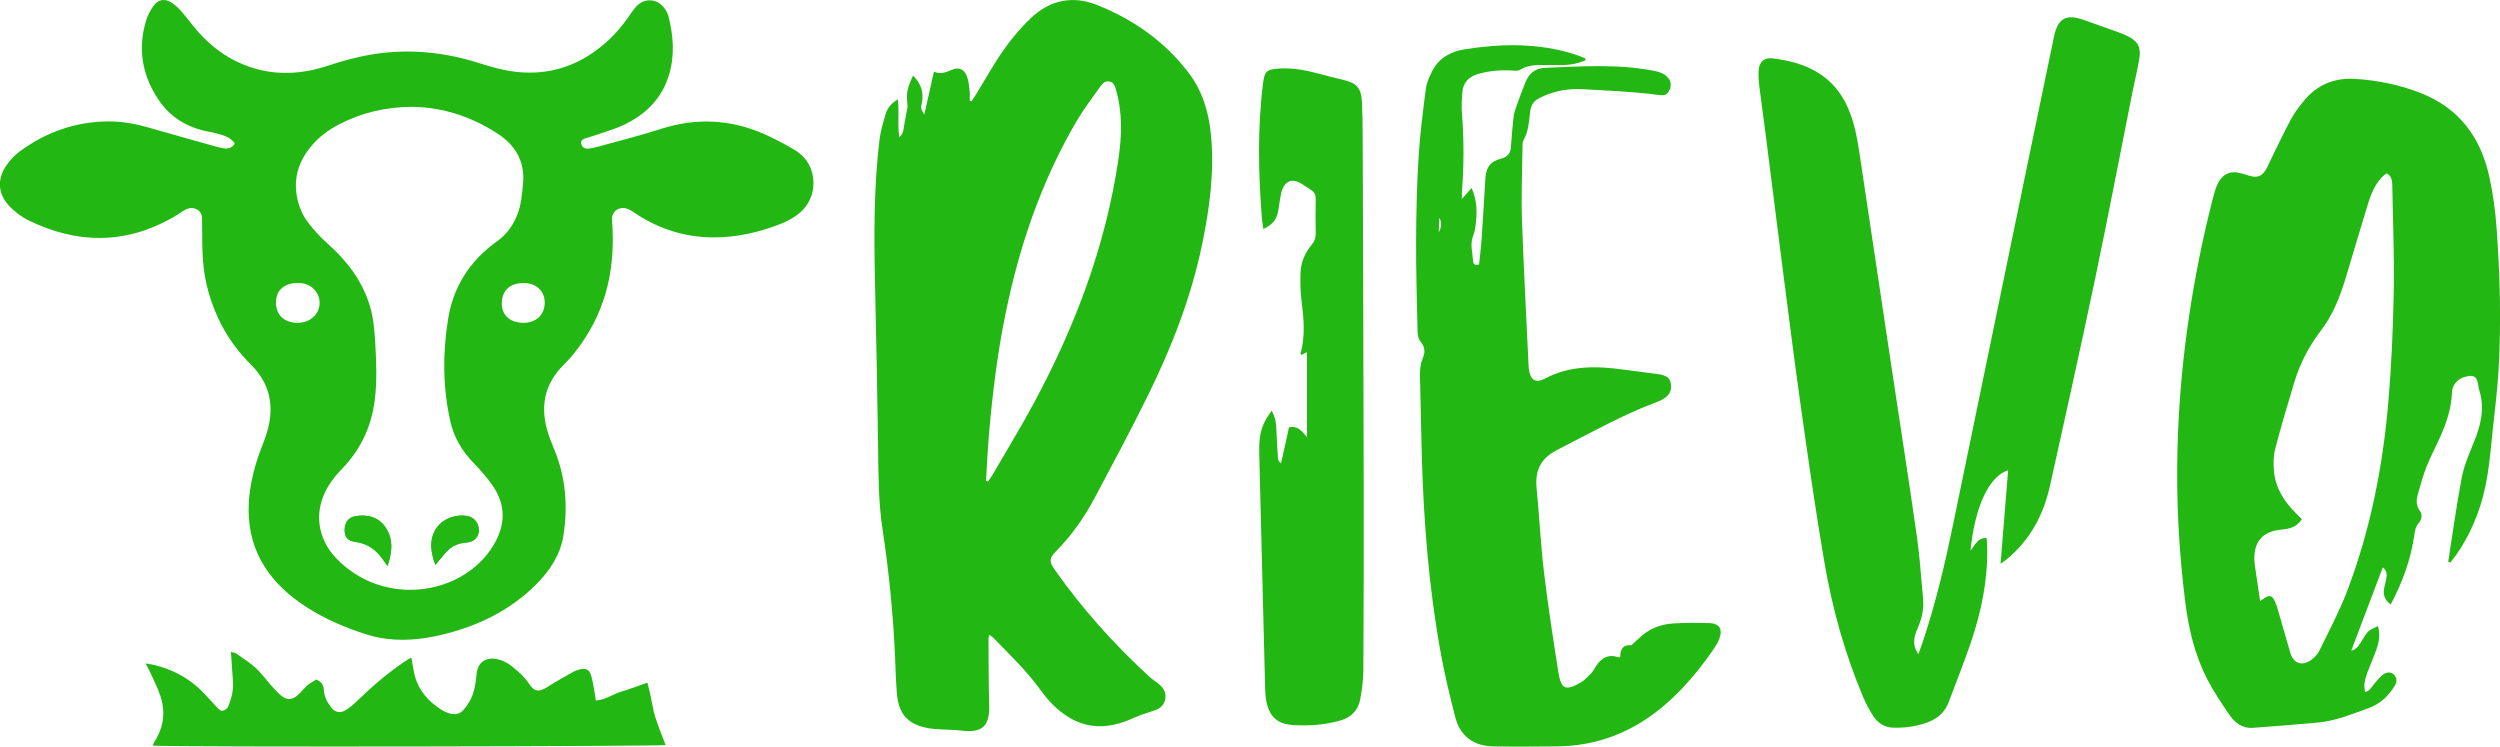 <?xml version="1.0" encoding="UTF-8"?>
<svg id="Layer_1" data-name="Layer 1" xmlns="http://www.w3.org/2000/svg" viewBox="0 0 600.72 179.38">
  <defs>
    <style>
      .cls-1 {
        fill: #23b713;
        stroke-width: 0px;
      }
    </style>
  </defs>
  <path class="cls-1" d="m56.45,34.5c-.84-1.19-2-1.73-3.25-2.12-.96-.3-1.95-.52-2.94-.71-5.27-.97-9.34-3.53-12.11-7.62-4.08-6.02-5.11-12.5-2.98-19.31.38-1.21,1.03-2.41,1.82-3.46,1.11-1.49,2.74-1.67,4.35-.58.8.54,1.52,1.22,2.14,1.92,1.11,1.26,2.11,2.6,3.17,3.89,2.76,3.37,6.03,6.23,10.15,8.24,7.2,3.51,14.62,3.51,22.15.99,3.65-1.22,7.35-2.21,11.19-2.78,8.5-1.27,16.77-.39,24.86,2.16,2.87.91,5.75,1.76,8.8,2.12,6.4.75,12.22-.54,17.5-3.81,3.94-2.44,7.06-5.59,9.6-9.21.64-.91,1.23-1.85,1.99-2.67,1.89-2.03,4.8-1.96,6.57.17.56.67,1,1.49,1.2,2.3,1.15,4.65,1.51,9.33.09,14-1.61,5.31-5.21,9.24-10.54,11.84-2.03.99-4.27,1.64-6.43,2.4-1.05.37-2.15.65-3.21,1.01-.59.2-1.06.55-.92,1.21.14.71.6,1.22,1.42,1.23.64,0,1.31-.11,1.93-.28,5.3-1.46,10.66-2.79,15.88-4.47,8.46-2.71,16.66-2.28,24.67,1.22,2.51,1.1,4.94,2.39,7.27,3.77,2.03,1.2,3.51,2.92,4.19,5.07,1.09,3.48.36,8.01-3.77,10.83-1.04.71-2.17,1.36-3.36,1.83-5.29,2.1-10.8,3.41-16.64,3.36-6.67-.06-12.65-1.96-18.04-5.43-.68-.44-1.33-.93-2.06-1.28-1.89-.9-3.83.04-4.07,1.95-.06.47.02.96.05,1.44.69,10.36-1.25,20.18-7.58,29.06-1.22,1.71-2.56,3.38-4.08,4.88-4.51,4.44-5.55,9.59-4.09,15.26.44,1.71,1.11,3.39,1.8,5.04,2.79,6.74,3.32,13.7,2.21,20.75-.71,4.52-3.21,8.38-6.59,11.76-6.18,6.17-13.93,10-22.8,12.09-4.9,1.16-9.88,1.6-14.89.66-1.74-.33-3.44-.88-5.1-1.46-4.86-1.7-9.46-3.85-13.61-6.72-8.81-6.1-13.12-14.09-12.61-24.13.25-4.98,1.6-9.73,3.45-14.39.88-2.23,1.55-4.5,1.73-6.87.35-4.57-1.18-8.56-4.59-11.96-2.94-2.93-5.36-6.16-7.21-9.74-2.46-4.76-3.92-9.79-4.36-15-.28-3.36-.19-6.74-.24-10.11-.02-1-.13-1.92-1.22-2.51-1.14-.61-2.18-.35-3.17.26-.89.55-1.72,1.16-2.63,1.67-11.44,6.5-23.08,6.39-34.78.64-1.59-.78-3.05-1.92-4.27-3.13-2.96-2.94-3.31-6.56-1.01-9.94.83-1.22,1.87-2.4,3.08-3.31,6.21-4.62,13.31-7.29,21.47-7.35,3.25-.02,6.4.54,9.5,1.43,5.45,1.57,10.93,3.09,16.39,4.62.63.18,1.26.35,1.91.43,1.09.15,1.97-.18,2.6-1.15Zm42.78-8.84c-6.8.03-12.53,1.51-17.85,4.28-2.56,1.33-4.79,3.02-6.57,5.15-2.96,3.54-4.26,7.49-3.5,11.93.42,2.42,1.32,4.7,2.89,6.68,1.34,1.69,2.82,3.33,4.47,4.79,4.73,4.18,8.31,8.96,10.12,14.74.95,3.01,1.2,6.11,1.38,9.21.26,4.6.46,9.2-.13,13.8-.8,6.24-3.34,11.78-7.97,16.54-1.21,1.24-2.31,2.61-3.19,4.06-3.5,5.77-2.81,12.44,2,17.4,11.47,11.82,30.33,8.77,37.59-3.05,3.12-5.07,3.16-10.02-.35-14.88-1.29-1.79-2.79-3.48-4.35-5.09-2.8-2.9-4.7-6.17-5.55-9.93-1.85-8.18-1.87-16.41-.55-24.62,1.21-7.54,5.02-13.89,11.78-18.7,2.41-1.71,3.95-3.98,4.93-6.58.89-2.36,1.06-4.81,1.3-7.27.49-5.05-1.6-9.07-6.08-11.99-6.23-4.08-13.21-6.36-20.37-6.45Zm-32.91,47c-.03,2.97,1.9,4.83,5.06,4.91,3.08.07,5.45-2.05,5.42-4.86-.03-2.62-2.21-4.67-5.01-4.72-3.41-.05-5.45,1.69-5.48,4.67Zm59.79-4.65c-3.36-.11-5.4,1.6-5.53,4.64-.12,2.93,1.82,4.84,5.03,4.92,3.08.08,5.21-1.83,5.28-4.74.07-2.75-1.89-4.72-4.79-4.82Z"/>
  <path class="cls-1" d="m237.65,152.52c-.06.48-.12.75-.12,1.02.04,5.3,0,10.61.16,15.91.14,5.01-1.61,6.7-6.58,6.11-1.56-.18-3.13-.18-4.7-.28-1.04-.07-2.1-.1-3.13-.27-5.13-.88-7.4-3.36-7.79-8.57-.21-2.76-.3-5.52-.41-8.28-.44-10.38-1.46-20.71-3.02-30.98-1-6.59-.98-13.25-1.07-19.9-.17-13.15-.45-26.29-.74-39.44-.26-11.44-.28-22.87,1.08-34.25.25-2.1.89-4.16,1.48-6.2.42-1.45,1.36-2.58,2.95-3.52.31,3.07-.1,5.93.31,9.1,1.06-.93,1.01-1.82,1.15-2.65.2-1.25.45-2.48.68-3.72.07-.36.2-.72.17-1.08-.29-3.4-.22-3.86,1.31-7.37,1.87,1.84,2.64,3.94,2.14,6.5-.29,1.46-.27,1.47.58,2.87.78-3.49,1.53-6.81,2.31-10.3,1.61.68,2.86.18,4.18-.4,1.81-.79,3.08-.26,3.77,1.57.41,1.09.5,2.31.63,3.48.09.77.02,1.56.02,2.35.15.04.29.08.44.12.38-.59.78-1.17,1.15-1.77,2.19-3.56,4.21-7.25,6.62-10.66,1.93-2.73,4.12-5.34,6.55-7.63,4.54-4.27,9.99-5.41,15.81-3.1,8.7,3.46,16.2,8.71,21.94,16.18,3.32,4.32,4.88,9.37,5.43,14.75.91,8.95-.27,17.75-2.07,26.48-2.65,12.89-7.42,25.05-13.23,36.8-4.04,8.17-8.33,16.22-12.62,24.26-2.51,4.7-5.55,9.04-9.32,12.85-1.6,1.61-1.65,2.45-.32,4.33,6.65,9.46,14.33,18.02,22.85,25.83.77.7,1.69,1.24,2.47,1.94,1.06.95,1.61,2.13,1.23,3.61-.38,1.49-1.42,2.16-2.8,2.59-1.63.5-3.26,1.04-4.81,1.74-5.28,2.4-10.49,2.93-15.65-.26-2.65-1.64-4.76-3.86-6.57-6.36-3.39-4.69-7.54-8.69-11.57-12.8-.19-.19-.45-.3-.89-.59Zm-.74-36.97c.16.05.32.1.49.15.4-.6.85-1.18,1.21-1.8,3.33-5.75,6.8-11.43,9.95-17.29,9.86-18.36,17.13-37.63,20.18-58.35.82-5.59,1.01-11.15-.58-16.66-.26-.88-.47-1.77-1.53-2-1.06-.23-1.7.43-2.23,1.18-1.93,2.75-4,5.42-5.7,8.31-8.51,14.52-13.84,30.23-17.16,46.67-1.93,9.53-3.1,19.16-3.92,28.84-.31,3.64-.47,7.29-.69,10.94Z"/>
  <path class="cls-1" d="m588.28,134.96c1.05-6.7,1.96-13.43,3.23-20.1.54-2.83,1.68-5.57,2.79-8.25,1.75-4.23,2.9-8.45,1.38-13-.09-.28-.1-.59-.14-.88-.33-2.29-1.08-2.78-3.28-2.17-1.74.49-3,1.92-3.07,3.69-.14,3.81-1.32,7.33-2.85,10.76-1.07,2.38-2.31,4.7-3.27,7.13-.85,2.14-1.45,4.38-2.09,6.6-.4,1.39-.47,2.72.5,4.03.68.92.43,2.07-.3,2.92-.74.85-.9,1.81-1.05,2.86-.83,5.82-2.79,11.27-5.67,16.7-1.3-.94-1.79-2.08-1.64-3.47.09-.88.41-1.74.56-2.63.16-.93.3-1.89-.81-2.85-2.53,6.69-5,13.21-7.6,20.08,1.47-.46,1.9-1.41,2.44-2.24.53-.81.96-1.73,1.64-2.39.58-.57,1.46-.83,2.35-1.31.61,2.21.2,4.01-.43,5.77-.63,1.76-1.4,3.46-2.05,5.21-.56,1.52-1.07,3.07-.6,4.86,1.19-.26,1.54-1.22,2.14-1.92.72-.84,1.42-1.77,2.32-2.37.7-.47,1.77-.65,2.49.15.72.8.74,1.73.14,2.68-1.55,2.47-3.5,4.35-6.37,5.37-3.95,1.4-7.82,3.04-12.04,3.43-5.21.48-10.43.88-15.65,1.27-2.42.18-4.23-1.11-5.5-2.93-1.96-2.81-3.87-5.69-5.45-8.72-3.03-5.83-4.51-12.16-5.32-18.65-1.53-12.18-2.17-24.4-1.86-36.67.47-18.88,3.05-37.49,7.41-55.86.47-1.96.94-3.92,1.5-5.86.27-.92.62-1.85,1.12-2.67,1.03-1.7,2.6-2.43,4.59-2.04.95.19,1.87.52,2.8.78,1.66.46,2.73.14,3.69-1.29.54-.8.87-1.72,1.3-2.59,1.62-3.28,3.17-6.6,4.9-9.81.84-1.56,1.96-3,3.1-4.39,3.11-3.8,7.23-5.51,12.08-5.24,5.55.31,10.98,1.42,16.16,3.49,9.12,3.64,14.22,10.65,16.27,19.98.88,4,1.45,8.1,1.75,12.18.83,11.41,1.15,22.84.49,34.27-.27,4.77-.89,9.52-1.39,14.27-.38,3.64-.69,7.29-1.26,10.9-1.1,7.03-3.52,13.57-7.64,19.43-.42.59-.89,1.15-1.34,1.72-.15-.07-.31-.13-.46-.2Zm-45.19,9.48c.35-.25.52-.37.7-.49,1.52-1.11,2.13-.99,2.9.67.31.67.52,1.4.72,2.11.98,3.36,1.93,6.74,2.91,10.1.74,2.54,2.81,3.33,4.99,1.78.82-.58,1.6-1.42,2.04-2.32,2.32-4.76,4.83-9.47,6.7-14.41,5.46-14.4,8.45-29.41,9.79-44.71.79-8.99,1.18-18.04,1.35-27.06.16-8.51-.21-17.02-.35-25.54-.02-1.13-.11-2.24-1.38-2.93-.4.33-.83.62-1.17.98-1.6,1.75-2.52,3.89-3.21,6.1-1.88,6.06-3.63,12.15-5.48,18.22-1.36,4.45-3.05,8.76-5.91,12.49-2.85,3.72-4.99,7.81-6.35,12.28-1.63,5.35-3.22,10.72-4.63,16.14-.44,1.69-.46,3.56-.31,5.32.36,4.05,2.41,7.31,5.26,10.12.51.5,1.01,1.01,1.45,1.45-1.22,1.94-2.94,2.33-4.9,2.51-4.66.45-6.78,3.03-6.49,7.67.03.45.09.89.15,1.33.39,2.65.78,5.31,1.21,8.19Z"/>
  <path class="cls-1" d="m480.71,135.45c.64-7.84,1.22-15.12,1.82-22.45-4.58,1.41-8,8.73-9.04,19.31,1.11-1.3,1.63-3.1,3.87-3.04.05.85.13,1.71.15,2.57.11,7.79-1.47,15.3-3.96,22.62-1.63,4.8-3.53,9.52-5.31,14.27-.87,2.32-2.54,3.84-4.8,4.73-2.75,1.09-5.64,1.48-8.58,1.39-2.03-.06-3.61-1.1-4.68-2.71-.99-1.48-1.83-3.09-2.52-4.73-4.38-10.37-7.37-21.17-9.27-32.23-2.06-11.99-3.77-24.05-5.48-36.1-1.56-10.94-2.93-21.91-4.35-32.87-1.43-11.11-2.81-22.23-4.22-33.34-.51-4-1.09-7.99-1.58-11.99-.16-1.26-.25-2.54-.2-3.8.09-2.11,1.25-3.3,3.32-3.06,8.12.94,14.83,4.08,18.26,12.12,1.42,3.33,2.09,6.85,2.63,10.4,2.62,17.35,5.2,34.71,7.8,52.07,2.03,13.51,4.14,27.02,6.07,40.55.69,4.8.96,9.66,1.44,14.49.24,2.44-.19,4.73-1.17,6.98-.75,1.71-1.37,3.51-.6,5.42.1.26.27.49.65,1.16.48-1.38.86-2.37,1.19-3.38,3.02-9.09,5.21-18.39,7.14-27.75,5.95-28.81,11.9-57.62,17.85-86.43,2.12-10.24,4.25-20.47,6.38-30.7.02-.07.02-.15.04-.22.96-4.37,2.87-5.43,7.12-3.95,2.61.91,5.22,1.84,7.82,2.78.91.33,1.83.68,2.7,1.1,2.48,1.21,3.32,2.7,2.85,5.44-.45,2.65-1.09,5.26-1.62,7.9-3,15.01-5.87,30.05-9.01,45.03-3.48,16.59-7.16,33.13-10.83,49.68-1.55,6.97-4.76,13.02-10.37,17.65-.33.27-.68.52-1.49,1.11Z"/>
  <path class="cls-1" d="m380.95,14.51c-1.71.71-3.49,1.1-5.36,1.12-1.72.02-3.44-.02-5.17-.01-1.81,0-3.56.15-5.18,1.16-.48.3-1.25.21-1.88.17-2.86-.16-5.68.05-8.42.9-2.06.64-3.33,2.03-3.53,4.18-.16,1.78-.25,3.59-.11,5.36.49,6.27.47,12.54-.02,18.81-.03.41,0,.83,0,1.61.89-1.01,1.54-1.75,2.32-2.64,1.39,3.06,1.34,6.01.97,8.98-.1.81-.24,1.65-.55,2.4-.87,2.07-.16,4.13-.07,6.19.03.69.44,1.08,1.45.82.2-1.98.47-4.03.61-6.08.33-4.84.62-9.69.9-14.54.16-2.71,1.16-4.14,3.81-4.83,1.57-.41,2.23-1.29,2.34-2.82.17-2.38.35-4.76.62-7.13.11-.95.43-1.89.75-2.8.65-1.82,1.35-3.63,2.05-5.43.82-2.13,2.27-3.52,4.65-3.62,8.74-.35,17.5-.99,26.19.69.8.15,1.62.36,2.34.74.56.29,1.09.81,1.43,1.35.61.98.4,2.03-.17,2.98-.56.93-1.5.87-2.41.75-6.07-.83-12.2-1.03-18.31-1.39-3.56-.21-6.98.48-10.22,2.09-1.43.71-2.11,1.7-2.3,3.27-.28,2.36-.39,4.77-1.61,6.94-.27.48-.22,1.17-.23,1.76-.07,5.68-.33,11.36-.14,17.03.4,11.72,1.04,23.44,1.59,35.16.01.3.02.6.06.89.33,2.72,1.54,3.62,3.91,2.38,6.12-3.22,12.53-3.02,19.06-2.11,2.67.37,5.34.68,8.01,1.05,2.12.29,2.9.89,3.15,2.3.29,1.66-.36,2.87-2.08,3.83-.32.18-.67.34-1.02.47-8.44,3.14-16.26,7.56-24.25,11.64-3.89,1.98-5.32,4.89-4.91,9.1.66,6.69.96,13.42,1.76,20.09.96,8.08,2.2,16.13,3.47,24.17.65,4.15,1.74,4.6,5.35,2.52.94-.54,1.73-1.39,2.49-2.18.51-.53.85-1.22,1.26-1.85,1.24-1.87,2.85-2.83,5.15-2.1.14.04.29.07.44.07.06,0,.12-.07.18-.11q-.03-3.1,2.68-2.79c.89-.82,1.7-1.6,2.54-2.32,2.25-1.94,4.95-2.8,7.84-2.95,2.76-.15,5.54-.13,8.31-.06,2.46.07,3.31,1.44,2.44,3.76-.26.69-.61,1.37-1.03,1.98-3.53,5.22-7.51,10.07-12.34,14.16-7.41,6.27-15.92,9.65-25.68,9.73-5.09.04-10.17.09-15.26,0-4.77-.08-7.97-2.46-9.16-7.09-1.28-4.98-2.49-10-3.42-15.06-2.89-15.76-4.15-31.69-4.6-47.69-.18-6.35-.27-12.7-.44-19.05-.04-1.51.08-2.96.68-4.38.58-1.38.57-2.68-.52-3.96-.51-.6-.72-1.61-.74-2.44-.17-7.32-.38-14.64-.35-21.97.03-6.65.19-13.3.59-19.94.34-5.51,1.04-10.99,1.76-16.47.2-1.51.89-3.01,1.61-4.38,1.63-3.09,4.51-4.58,7.8-5.09,8.8-1.37,17.58-1.52,26.22,1.18.92.29,1.8.68,2.7,1.02,0,.16,0,.33,0,.49Zm-35.25,41.3q1.08-1.8.16-3.51c-.07,1.43-.11,2.47-.16,3.51Z"/>
  <path class="cls-1" d="m305.54,98.68c.97,1.62,1.1,3.09,1.16,4.58.1,2.31.23,4.62.38,6.93.03.39.23.77.74,1.14.63-2.87,1.27-5.73,1.91-8.62,2.04-.53,3.06.83,4.32,2.35v-20.45c-.52.26-.93.47-1.35.68-.08-.11-.23-.24-.21-.32,1.23-4.28.76-8.57.23-12.89-.26-2.14-.29-4.33-.22-6.48.08-2.53,1.04-4.82,2.67-6.76.73-.87,1-1.75.98-2.86-.06-2.69-.05-5.38,0-8.07.02-1-.25-1.73-1.11-2.25-.95-.59-1.84-1.3-2.83-1.8-1.76-.89-3.23-.36-4.01,1.46-.35.81-.47,1.72-.63,2.6-.2,1.03-.26,2.08-.51,3.09-.48,2.01-1.31,2.95-3.49,4.02-.13-.99-.31-1.92-.38-2.84-.82-10.75-1.05-21.49.31-32.22.36-2.81.84-3.27,3.64-3.48,3.26-.24,6.41.32,9.53,1.16,2.09.56,4.19,1.11,6.3,1.6,2.98.69,4.13,1.97,4.28,5.14.14,2.84.18,5.68.19,8.52.09,27.65.19,55.3.24,82.95.03,15.02,0,30.04-.08,45.07-.01,2.37-.32,4.77-.76,7.11-.49,2.64-2.2,4.37-4.81,5.1-3.79,1.06-7.68,1.36-11.56,1.06-3.74-.29-5.55-2.18-6.23-5.94-.16-.88-.22-1.78-.24-2.67-.37-14.19-.72-28.39-1.07-42.58-.12-4.71-.24-9.41-.35-14.12-.06-2.56.1-5.09,1.25-7.44.44-.9,1.05-1.71,1.7-2.75Z"/>
  <path class="cls-1" d="m143.18,168.33c2.42-.21,4.11-1.56,6.14-2.15,2.04-.59,4-1.37,6.24-2.15.26,1.04.52,2,.73,2.97.38,1.73.6,3.5,1.13,5.2.72,2.3,1.67,4.55,2.52,6.82-1.12.34-116.6.54-123.23.15.15-.36.23-.7.42-.99,2.3-3.54,2.67-7.3,1.34-11.16-.68-1.99-1.68-3.88-2.55-5.82-.24-.53-.53-1.04-.93-1.79.9.17,1.53.25,2.14.4,4.13,1,7.72,2.87,10.7,5.61,1.53,1.41,2.83,3.02,4.27,4.51.36.37.91.93,1.29.88.54-.07,1.26-.55,1.43-.99.52-1.36,1.01-2.77,1.13-4.19.15-1.64-.1-3.31-.19-4.97-.07-1.28-.17-2.55-.27-4.02.59.18,1.02.22,1.3.42,1.59,1.12,3.28,2.16,4.68,3.46,1.44,1.34,2.57,2.95,3.88,4.41.75.83,1.5,1.68,2.4,2.37,1.25.95,2.28.89,3.54-.06.5-.37.91-.85,1.34-1.29.44-.44.81-.94,1.29-1.32.62-.49,1.34-.89,2.06-1.35,1.29.5,1.79,1.38,1.84,2.54.06,1.5.75,2.81,1.65,4.02,1.05,1.42,2.26,1.66,3.8.68,1.01-.64,1.91-1.46,2.75-2.28,3.49-3.4,7.21-6.57,11.32-9.35.38-.26.77-.5,1.17-.73.08-.05.22,0,.37,0,.26,1.41.43,2.84.8,4.24.92,3.5,3.22,6.16,6.47,8.2.44.27.92.5,1.42.68,1.56.58,2.86.44,3.86-.76.91-1.09,1.73-2.34,2.17-3.64.54-1.57.75-3.24.91-4.89.3-3.07,2.54-4.45,5.8-3.37.93.31,1.84.81,2.58,1.4,1.61,1.27,3.14,2.6,4.25,4.31,1.27,1.96,2.46,2.01,4.52.67,1.98-1.29,4.08-2.42,6.14-3.59.4-.23.86-.37,1.31-.5,1.53-.44,2.47-.11,2.9,1.29.47,1.54.66,3.15.96,4.73.08.42.12.84.21,1.42Z"/>
  <path class="cls-1" d="m104.6,135.72c.84-1,1.5-1.73,2.11-2.5,1.31-1.65,2.94-2.7,5.3-2.85,1.99-.13,3.14-1.46,3.05-3.14-.1-1.88-1.43-3.19-3.38-3.33-3.67-.26-6.81,1.75-7.74,4.95-.64,2.21-.24,4.34.66,6.86Zm-11.47.27c1.16-3.54,1.47-6.74-.83-9.71-1.64-2.11-4.08-2.68-6.8-2.27-1.74.26-2.68,1.51-2.69,3.31,0,1.74.69,2.63,2.59,2.89,2.81.38,4.78,1.78,6.3,3.82.42.57.83,1.14,1.42,1.96Z"/>
  <path class="cls-1" d="m104.6,135.72c-.9-2.52-1.3-4.66-.66-6.86.92-3.2,4.07-5.21,7.74-4.95,1.95.14,3.28,1.45,3.38,3.33.09,1.68-1.06,3.01-3.05,3.14-2.36.15-4,1.2-5.3,2.85-.61.77-1.26,1.5-2.11,2.5Z"/>
  <path class="cls-1" d="m93.13,135.99c-.59-.82-1-1.4-1.42-1.96-1.52-2.04-3.49-3.44-6.3-3.82-1.9-.26-2.6-1.15-2.59-2.89,0-1.8.95-3.05,2.69-3.31,2.72-.4,5.16.16,6.8,2.27,2.3,2.97,1.99,6.17.83,9.71Z"/>
</svg>